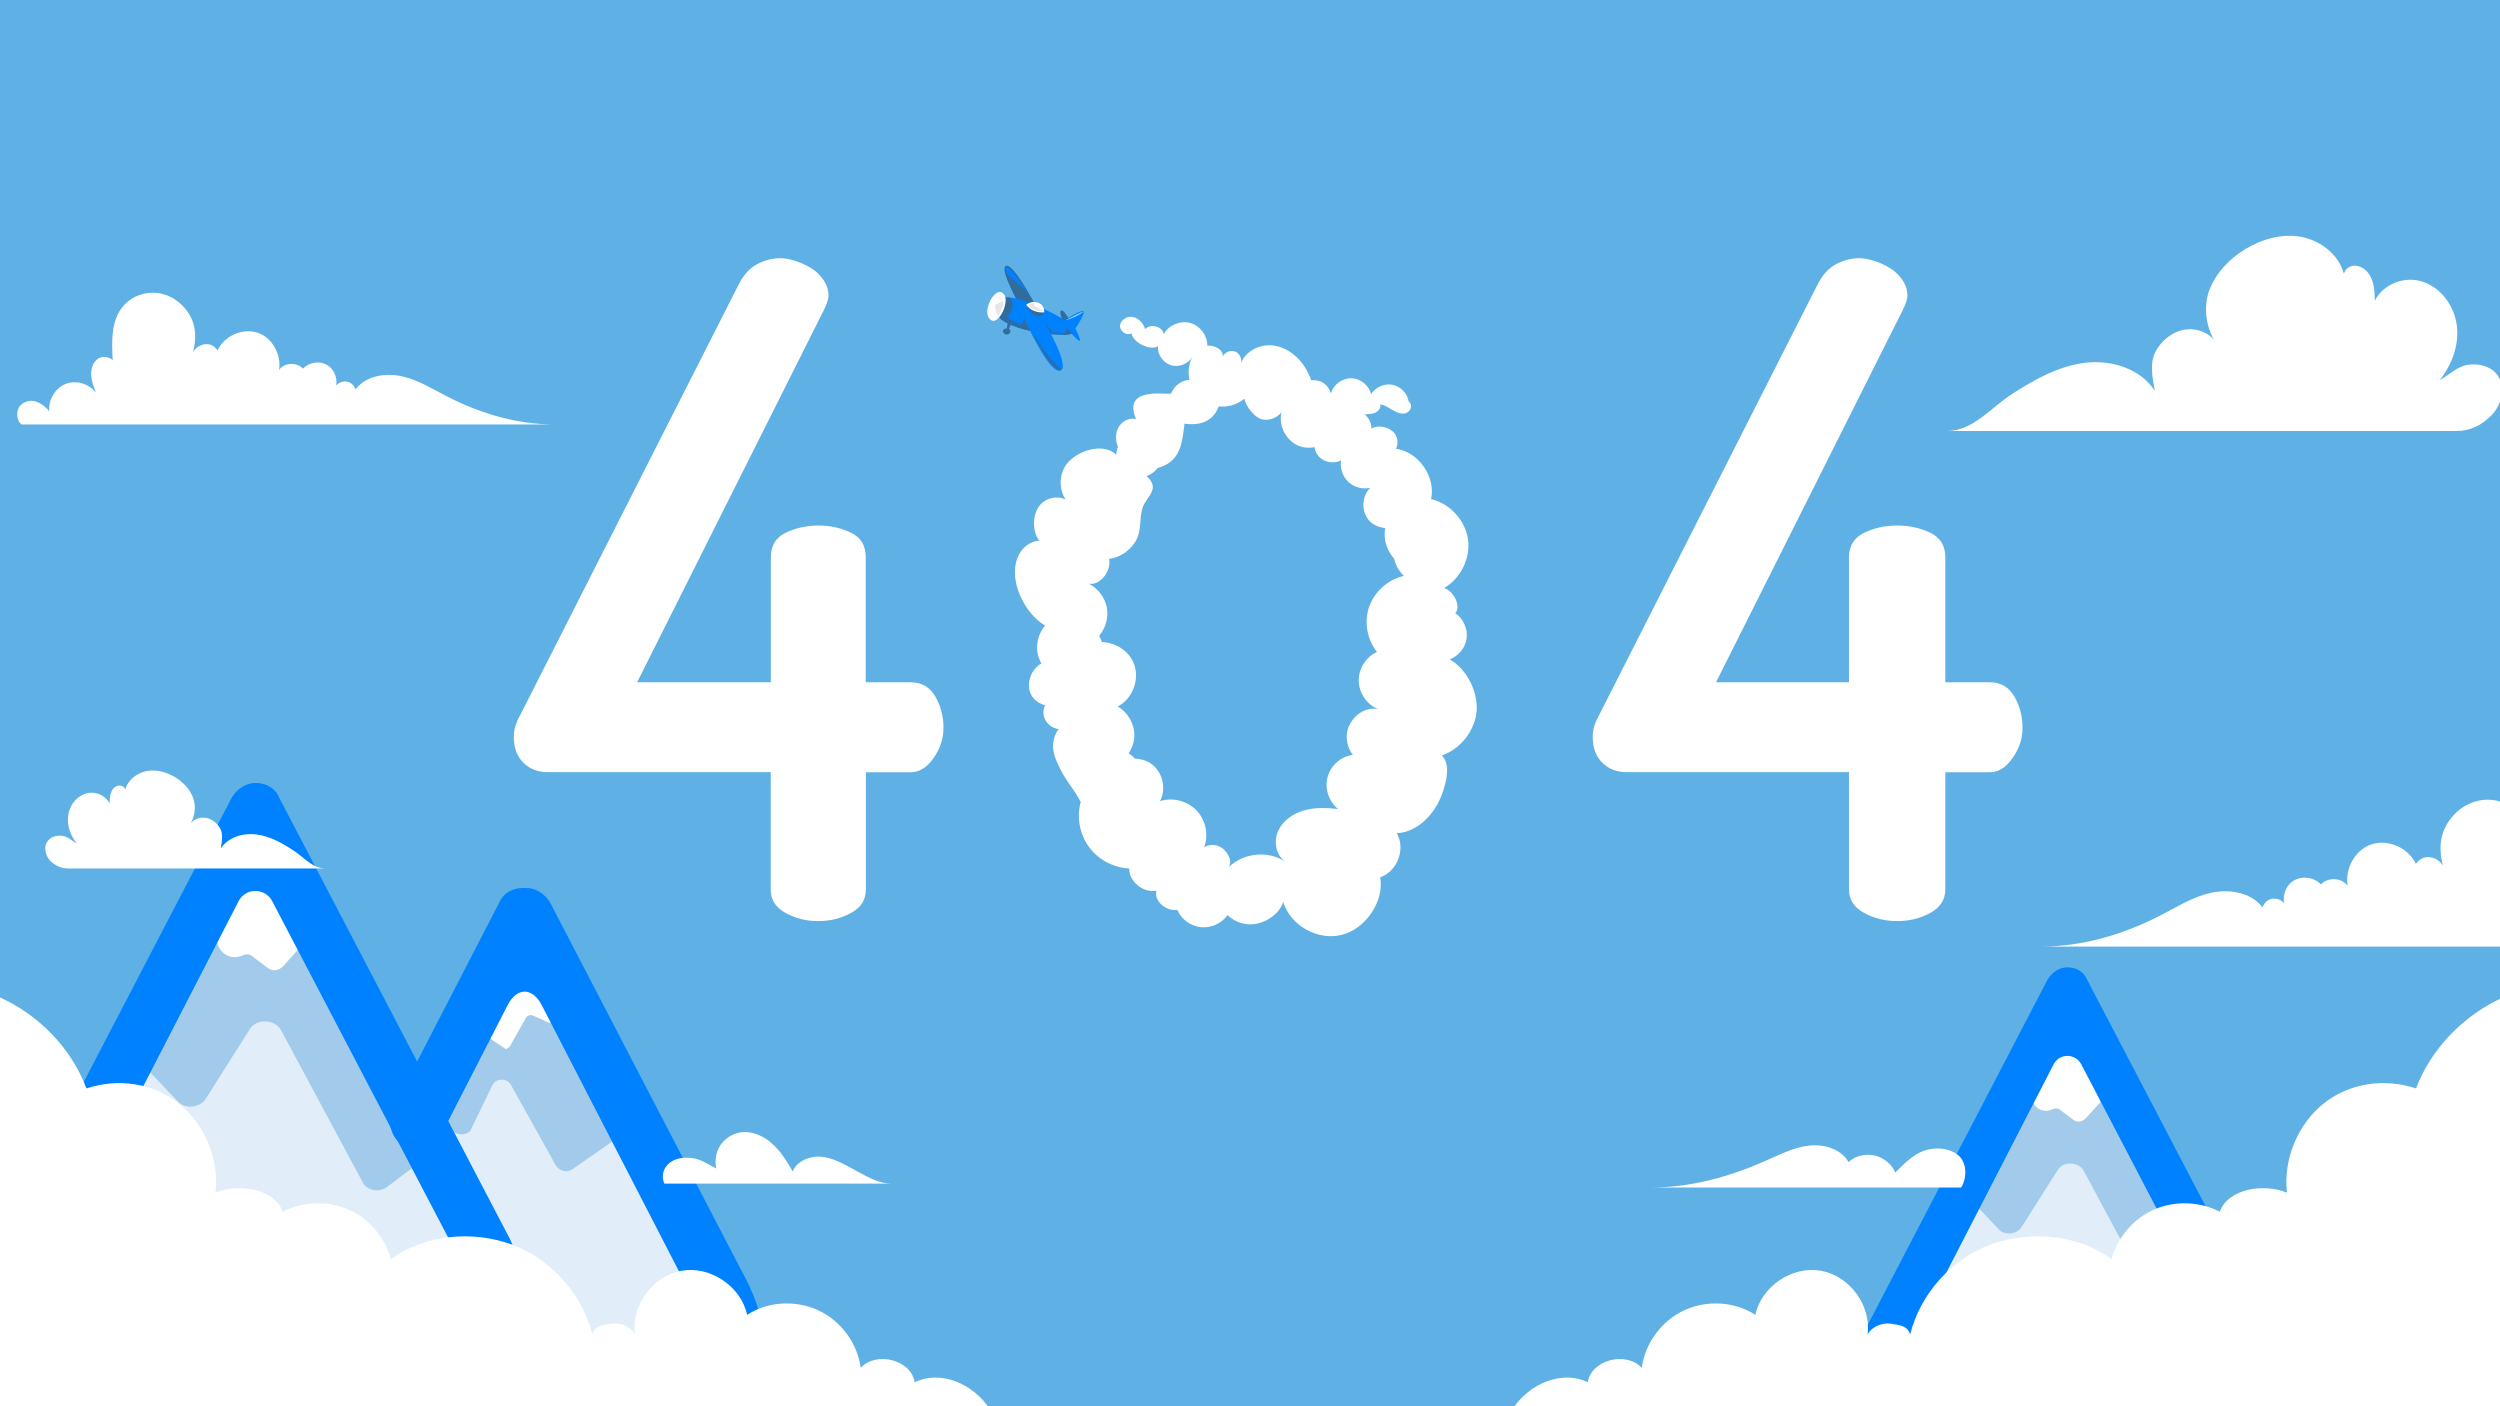 <?xml version="1.0" encoding="utf-8"?>
<!-- Generator: Adobe Illustrator 19.1.0, SVG Export Plug-In . SVG Version: 6.00 Build 0)  -->
<svg version="1.1" id="Layer_1" xmlns="http://www.w3.org/2000/svg" xmlns:xlink="http://www.w3.org/1999/xlink" x="0px" y="0px"
	 viewBox="0 0 1920 1080" style="enable-background:new 0 0 1920 1080;" xml:space="preserve">
<style type="text/css">
	.st0{clip-path:url(#SVGID_2_);fill:#5FB0E5;}
	.st1{clip-path:url(#SVGID_4_);fill:#E1EEF9;}
	.st2{clip-path:url(#SVGID_6_);fill:#E1EEF9;}
	.st3{clip-path:url(#SVGID_8_);fill:#E1EEF9;}
	.st4{clip-path:url(#SVGID_10_);}
	.st5{fill:#A2CBEB;}
	.st6{fill:#FFFFFF;}
	.st7{fill:#0081FF;}
	.st8{display:none;clip-path:url(#SVGID_12_);}
	.st9{display:inline;fill:#A2CBEB;}
	.st10{display:inline;fill:#FFFFFF;}
	.st11{display:none;clip-path:url(#SVGID_14_);}
	.st12{display:none;clip-path:url(#SVGID_16_);}
	.st13{display:inline;fill:#E5E5E5;}
	.st14{display:inline;}
	.st15{fill:#0081FF;stroke:#0081FF;stroke-linecap:round;stroke-linejoin:round;stroke-miterlimit:10;}
	.st16{clip-path:url(#SVGID_20_);fill:#FFFFFF;}
	.st17{display:none;clip-path:url(#SVGID_22_);fill:#9BC82D;}
	.st18{clip-path:url(#SVGID_24_);fill:#FFFFFF;}
	.st19{display:none;clip-path:url(#SVGID_26_);fill:#9BC82D;}
	.st20{clip-path:url(#SVGID_28_);fill:#FFFFFF;}
	.st21{clip-path:url(#SVGID_30_);fill:#FFFFFF;}
	.st22{clip-path:url(#SVGID_32_);fill:#FFFFFF;}
	.st23{clip-path:url(#SVGID_34_);fill:#FFFFFF;}
	.st24{clip-path:url(#SVGID_36_);}
	.st25{display:none;}
	.st26{fill:#306C9E;}
	.st27{fill:#E5E5EA;}
	.st28{fill:#9AD2FC;}
	.st29{clip-path:url(#SVGID_38_);fill:#FFFFFF;}
	.st30{clip-path:url(#SVGID_40_);fill:#FFFFFF;}
	.st31{fill:none;}
	.st32{enable-background:new    ;}
</style>
<g>
	<g>
		<defs>
			<rect id="SVGID_1_" width="1922" height="1086"/>
		</defs>
		<clipPath id="SVGID_2_">
			<use xlink:href="#SVGID_1_"  style="overflow:visible;"/>
		</clipPath>
		<rect class="st0" width="1923" height="1081"/>
	</g>
	<g>
		<defs>
			<rect id="SVGID_3_" width="1922" height="1086"/>
		</defs>
		<clipPath id="SVGID_4_">
			<use xlink:href="#SVGID_3_"  style="overflow:visible;"/>
		</clipPath>
		<polygon id="mountain_color_2_" class="st1" points="66.6,916.7 145,751.6 275.7,791.1 392.3,1007.6 		"/>
	</g>
	<g>
		<defs>
			<rect id="SVGID_5_" width="1922" height="1086"/>
		</defs>
		<clipPath id="SVGID_6_">
			<use xlink:href="#SVGID_5_"  style="overflow:visible;"/>
		</clipPath>
		<polygon id="mountain_color_1_" class="st2" points="335.6,822.2 362.7,1004.2 576.8,1060.4 412.9,715.1 		"/>
	</g>
	<g>
		<defs>
			<rect id="SVGID_7_" width="1922" height="1086"/>
		</defs>
		<clipPath id="SVGID_8_">
			<use xlink:href="#SVGID_7_"  style="overflow:visible;"/>
		</clipPath>
		<polygon id="mountain_color" class="st3" points="1453.7,996 1523.7,852.6 1640.1,886.8 1743.8,1075 		"/>
	</g>
	<g>
		<defs>
			<rect id="SVGID_9_" width="1922" height="1086"/>
		</defs>
		<clipPath id="SVGID_10_">
			<use xlink:href="#SVGID_9_"  style="overflow:visible;"/>
		</clipPath>
		<g id="Logo_2" class="st4">
			<path class="st5" d="M408.6,707.7l80.4,146.6c1.4,4.2,1.4,8.4-2.9,11.3L439.6,898c-4.2,2.9-9.8,1.4-12.7-2.9l-33.8-60.6
				c-2.9-7.1-12.7-7.1-15.5,0L362,866.9c-1.4,4.2-8.4,5.6-12.7,2.9l-22.6-15.5c-4.2-2.9-4.2-7.1-2.9-11.3l70.4-136.8
				C397.3,699.3,407.1,699.3,408.6,707.7z"/>
			<path class="st5" d="M214.7,660.5l111.3,215.6c2.9,5.6,1.4,12.7-4.2,16.9l-24,18.2c-7.1,5.6-16.9,2.9-19.8-4.2l-62-115.5
				c-4.2-8.4-18.2-9.8-24-1.4l-33.8,53.5c-4.2,7.1-15.5,8.4-21.1,2.9l-26.8-28.2c-2.9-4.2-4.2-9.8-1.4-15.5l81.7-143.7
				C194.9,650.7,208.9,650.7,214.7,660.5z"/>
			<path class="st6" d="M397.3,737.3l-28.2,52.2c0,1.4,0,2.9,1.4,4.2l16.9,11.3c1.4,1.4,2.9,0,4.2-1.4l12.7-22.6
				c1.4-1.4,2.9-1.4,4.2-1.4l12.7,5.6c2.9,1.4,5.6-1.4,4.2-4.2l-22.6-42.2C401.5,735.9,398.6,735.9,397.3,737.3z"/>
			<path class="st6" d="M192.1,667.6l-24,46.4c-5.6,12.7,5.6,25.3,18.2,19.8l0,0c2.9-1.4,5.6-1.4,8.4,1.4l11.3,8.4
				c4.2,2.9,8.4,1.4,11.3-1.4l14-15.5c2.9-2.9,2.9-7.1,1.4-9.8L207.4,669C204.7,661.9,194.9,661.9,192.1,667.6z"/>
			<path class="st7" d="M531.1,995.1l-115.5-224c-7.1-12.7-18.2-12.7-25.3,0l-53.5,104.3c-1.4,2.9-5.6,7.1-9.8,7.1
				c-21.1,4.2-32.4-15.5-25.3-31.1l81.6-158c2.9-7.1,9.8-11.4,18.2-11.4h2.9c7.1,0,14,4.3,18.2,11.4l146.6,282
				c5.6,9.8,21.7,42.4,11.9,48c-2.9,1.4-14.9,9.2-17.8,9.2C555,1032.5,535.4,1002.2,531.1,995.1z"/>
			<path class="st7" d="M20.2,981.8c-2.9,0-7.1-1.4-9.8-2.9c-9.8-5.6-14-18.2-8.4-28.2L178,612.6c4.2-7.1,11.3-11.3,18.2-11.3l0,0
				c8.4,0,15.5,4.2,18.2,11.3l176.1,336.8c5.6,9.8,17.8,47.6,8,53.2S359.7,979,354,969.2L208.8,691.6c-5.6-9.8-19.8-9.8-25.3,0
				L39.8,970.5C35.7,977.6,28.6,981.8,20.2,981.8z"/>
			<path class="st5" d="M1599.5,791.6l91.5,177.3c2.3,4.7,1.2,10.4-3.5,13.9l-19.8,15.1c-5.7,4.7-13.9,2.3-16.3-3.5l-51-95
				c-3.5-6.9-15.1-8.1-19.8-1.2l-27.9,44c-3.5,5.7-12.8,6.9-17.3,2.3l-22-23.2c-2.3-3.5-3.5-8.1-1.2-12.8l67.2-118.2
				C1583.2,783.4,1594.8,783.4,1599.5,791.6z"/>
			<path class="st6" d="M1581,797.4l-19.8,38.3c-4.7,10.4,4.7,20.8,15.1,16.3l0,0c2.3-1.2,4.7-1.2,6.9,1.2l9.3,6.9
				c3.5,2.3,6.9,1.2,9.3-1.2l11.6-12.8c2.3-2.3,2.3-5.7,1.2-8.1l-20.8-39.4C1591.4,792.8,1583.2,792.8,1581,797.4z"/>
			<path class="st7" d="M1442.7,1055.9c-2.3,0-5.7-1.2-8.1-2.3c-8.1-4.7-11.6-15.1-6.9-23.2l144.9-278.2c3.5-5.7,9.3-9.3,15.1-9.3
				l0,0c6.9,0,12.8,3.5,15.1,9.3l144.9,277.1c4.7,8.1,1.2,18.5-6.9,23.2c-8.1,4.7-18.5,1.2-23.2-6.9L1598.2,817
				c-4.7-8.1-16.3-8.1-20.8,0l-118.2,229.5C1455.5,1052.4,1449.6,1055.9,1442.7,1055.9z"/>
		</g>
	</g>
	<g>
		<defs>
			<rect id="SVGID_11_" width="1922" height="1086"/>
		</defs>
		<clipPath id="SVGID_12_">
			<use xlink:href="#SVGID_11_"  style="overflow:visible;"/>
		</clipPath>
		<g class="st8">
			<path class="st9" d="M212.7,759.9L52.4,965.8c-6.9,8.9-0.6,22.2,10.7,22.2h320.4c11.3,0,17.6-13.1,10.7-22.2L234.3,760
				C228.7,752.9,218.1,752.8,212.7,759.9z"/>
			<path class="st10" d="M226.3,750.7c-1.7-2.1-4.8-2.1-6.5,0c-2.6,3.3-5.3,6.8-7.8,10.1c-10.4,13.3-20.7,26.7-31.1,40
				c-4.8,6.2-9.6,12.4-14.3,18.5c-1.7,2.3-3.9,4.4-5.3,6.9c-1.5,2.7-2.3,3.3,1.1,4.7c2.3,0.9,5.3,0.2,7.1-1.1
				c0.3-0.2,0.6-0.5,0.9-0.6c3.6-3.2,9.5-2.3,11.3,2.1c0.3,0.6,0.8,1.4,1.7,2c3.2,2.1,8.3,2.3,11.8,2c5.1-0.3,10.1-1.8,14.6-4.1
				c4.1-2.1,8.3-5,12.8-4.2c2.9,0.5,5.3,2.3,7.7,3.8c4.5,2.7,10.6,5,15.4,6.9c2.6,0.9,5.4,1.2,7.8,0.2c4.8-2.1,6.5-8.4,11.3-10.6
				c4.5-2.1,9.5,0.6,14,1.4c3.6,0.6,8.6,0.9,5.6-4.2c-2.6-4.4-6.5-8.3-9.5-12.2c-9.6-12.5-19.4-25-29.1-37.5
				C244.5,773.2,232.2,758.4,226.3,750.7z"/>
		</g>
	</g>
	<g>
		<defs>
			<rect id="SVGID_13_" width="1922" height="1086"/>
		</defs>
		<clipPath id="SVGID_14_">
			<use xlink:href="#SVGID_13_"  style="overflow:visible;"/>
		</clipPath>
		<g class="st11">
			<polygon class="st9" points="473.5,791.3 261.3,1064 685.7,1064 			"/>
			<path class="st10" d="M473.5,790.8c-4.4,5.6-8.6,11-13,16.6c-11.8,15.1-23.4,30-35.1,45.1c-5.4,6.9-10.9,13.9-16.3,20.8
				c-2,2.6-4.5,5-6,7.7c-1.7,3-2.6,3.8,1.2,5.3c2.4,1.1,5.9,0.3,8-1.2c2-1.4,3.3-3.5,5.3-4.8c2-1.4,5-1.8,6.5,0
				c2.6,3.2,0,6.2,3.8,8.6c3.5,2.4,9.3,2.4,13.4,2.3c5.7-0.5,11.3-2,16.4-4.5c4.7-2.3,9.3-5.6,14.3-4.7c3.2,0.5,5.9,2.6,8.7,4.2
				c5.1,3.2,11.9,5.7,17.3,7.7c2.9,1.1,6.2,1.4,8.9,0.2c5.4-2.4,7.4-9.5,12.8-11.9c5.1-2.3,10.7,0.6,15.8,1.7
				c4.1,0.8,9.6,1.1,6.3-4.7c-2.9-4.8-7.2-9.3-10.7-13.7c-11-14-22-28.2-32.9-42.2C496.9,820.8,472.5,792.2,473.5,790.8z"/>
		</g>
	</g>
	<g>
		<defs>
			<rect id="SVGID_15_" width="1922" height="1086"/>
		</defs>
		<clipPath id="SVGID_16_">
			<use xlink:href="#SVGID_15_"  style="overflow:visible;"/>
		</clipPath>
		<g class="st12">
			<polygon class="st13" points="1581.6,737.1 1301,1084 1841.1,1084 			"/>
			<g class="st14">
				<path class="st15" d="M35.7,981.7c27.6-33.5,55.2-66.8,82.8-100.3c23.8-28.9,47.6-57.7,71.5-86.7c7.8-9.5,15.5-18.8,23.4-28.3
					c2.4-3,5-6,7.4-9c1.1-1.4,3.2-3,3.8-4.7c0.2-0.2,0.3-0.5,0.5-0.6c-1.7,0.2-3.3,0.3-5,0.5c9.5,11.5,19,23.1,28.5,34.5
					c22.8,27.6,45.5,55.3,68.5,82.9c27.6,33.5,55.2,66.8,82.8,100.3c23.8,28.9,47.6,57.7,71.5,86.7c7.8,9.5,2.9,3.6,10.7,13
					c3.6,4.4,1.7,2.3,6,6.2c0.2,0.2,1.8-0.8,2-0.6c3.6,4.5-22.9-23.8-3.9-0.8l6.8-0.5c-9.5-11.5,0,0-9.5-11.5
					c-22.8-27.6-45.5-55.2-68.5-82.9c-27.6-33.5-55.2-66.8-82.8-100.3c-23.8-28.9-47.6-57.7-71.5-86.7c-7.8-9.5-15.5-18.8-23.4-28.3
					c-3.6-4.4-6.9-9.8-11.3-13.7c-0.2-0.2-0.3-0.5-0.5-0.6c-1.1-1.4-4.1-0.8-5,0.5c-9.5,11.5-19,23.1-28.5,34.5
					c-22.8,27.6-45.5,55.2-68.5,82.9c-27.6,33.5-55.2,66.9-82.8,100.3"/>
			</g>
			<polygon class="st13" points="1590.9,737.1 1320.9,1084 1861,1084 			"/>
			<path class="st10" d="M1590.9,736.8c-5.4,7.1-11,14-16.4,21.1c-14.9,19.1-29.7,38.3-44.6,57.3c-6.9,8.9-13.7,17.6-20.7,26.5
				c-2.4,3.2-5.7,6.3-7.7,9.8c-2.1,3.8-3.3,4.8,1.5,6.6c3.2,1.2,7.5,0.3,10.1-1.5c2.6-1.8,4.2-4.4,6.8-6.2c2.6-1.8,6.3-2.3,8.3,0
				c3.3,4.1,0,7.8,4.8,11c4.5,3,11.9,3.2,17,2.9c7.2-0.5,14.5-2.6,21-5.7c5.9-2.9,11.9-7.1,18.4-6c4.1,0.6,7.5,3.3,11,5.4
				c6.5,3.9,15.1,7.2,22.2,9.8c3.6,1.4,7.8,1.7,11.3,0.2c6.8-3,9.3-12.1,16.3-15.2c6.6-3,13.6,0.8,20.1,2c5.1,0.9,12.4,1.4,8-6
				c-3.6-6.2-9.2-11.8-13.6-17.5c-14-17.9-27.9-35.9-41.9-53.8C1620.6,775,1589.7,738.3,1590.9,736.8z"/>
			<g class="st14">
				<path class="st7" d="M367.3,930.4c16.9-22,26.1-33.8,43-55.8c14.6-19,29.1-38,43.7-57.1c4.8-6.2,9.5-12.5,14.3-18.7
					c1.5-2,3-3.9,4.5-5.9c0.8-0.9,2-2,2.4-3c0-0.2,0.2-0.3,0.3-0.5c-1.1,0.2-2.1,0.2-3,0.3c5.9,7.5,11.6,15.2,17.5,22.8
					c13.9,18.2,27.9,36.5,41.8,54.6c16.9,22,33.8,44,50.7,66c14.6,19,29.1,38,43.7,57.1c4.8,6.2,9.5,12.5,14.3,18.7
					c2.3,2.9,4.2,6.5,6.9,9c0.2,0.2,0.2,0.3,0.3,0.5c0.9,1.2,4.2-0.2,3.2-1.5l0,0c-5.9-7.5-11.6-15.2-17.5-22.8
					c-13.9-18.2-27.9-36.5-41.8-54.6c-16.9-22-33.8-44-50.7-66c-14.6-19-29.1-38-43.7-57.1c-4.8-6.2-9.5-12.5-14.3-18.7
					c-2.3-2.9-4.2-6.5-6.9-9c-0.2-0.2-0.2-0.3-0.3-0.5c-0.6-0.9-2.4-0.5-3,0.3c-5.9,7.5-11.6,15.2-17.5,22.8
					c-13.9,18.2-27.9,36.5-41.8,54.6c-16.9,22-31.1,40.6-47.9,62.6"/>
			</g>
			<g class="st14">
				<path class="st7" d="M1499,851.3c-2.9,4.8-2,7.8,4.1,9.3c6.5,1.5,11.5-2,16-6c2.7-2.6,2.6-3.5,5.7-1.7c3.2,1.7,1.8,0.6,2.6,2.6
					c0.6,1.7,0.2,3.2,0.9,4.8c1.4,2.6,4.1,4.1,6.8,5c6.8,2.3,14.6,1.8,21.6,0.5c4.5-0.9,8.9-2.3,13.1-4.1c4.5-2,8.7-5,13.4-6.3
					c6-1.8,10.4,1.5,15.4,4.5c3.9,2.4,8,4.4,12.2,6c7.1,3,15.1,7.1,22.9,4.5c6.6-2.1,9.5-8.1,14-12.8c7.8-8.1,18.7,0.8,28.2,0
					c6-0.5,7.7-4.5,5.1-9.6c-1.1-2.3-6.3-0.2-5,2.4c3,5.9-6.9,2.3-9.5,1.5c-4.1-1.1-8.1-2.3-12.4-1.8c-7.1,0.8-11,5.7-15.1,10.9
					c-1.4,1.7-2.6,3.5-4.4,4.7c-3.9,2.7-8,1.5-12.1,0c-4.8-1.7-9.5-3.6-14-5.7c-7.2-3.5-13.7-10-22.3-9.2c-8.9,0.8-16.4,7.4-24.9,10
					c-7.4,2.3-26.8,5.9-28.5-5.3c-0.9-5.9-4.7-9.5-10.9-7.7c-3.5,1.1-5.6,3.6-8.1,6c-1.4,1.7-3,2.7-5.1,3.2c-2.1,0.5-4.1,0-5.9-1.1
					c-0.3-1.2,0.8-2.4,1.4-3.6C1505.7,849.3,1500.2,849.2,1499,851.3L1499,851.3z"/>
			</g>
			<g class="st14">
				<path class="st7" d="M1863.5,1082.6c-8.9-11.5-17.9-23.1-26.8-34.5c-21.6-27.6-43-55.2-64.5-82.9c-26.1-33.5-52-66.8-78.1-100.3
					c-22.5-28.9-44.9-57.7-67.4-86.7c-7.4-9.5-14.8-18.8-22-28.3c-3.5-4.4-6.6-9.8-10.7-13.7c-0.2-0.2-0.3-0.5-0.5-0.6
					c-1.1-1.4-3.8-0.8-4.7,0.5c-8.9,11.5-17.9,23.1-26.8,34.5c-21.6,27.6-43,55.2-64.5,82.9c-26.1,33.5-52,66.8-78.1,100.3
					c-22.5,28.9-44.9,57.7-67.4,86.7c-7.4,9.5-14.8,18.8-22,28.3c-3.5,4.5-7.7,8.9-10.7,13.7c-0.2,0.2-0.3,0.5-0.5,0.6
					c-2.1,2.7,3,3.2,4.5,1.4c8.9-11.5,17.9-23.1,26.8-34.5c21.6-27.6,43-55.3,64.5-82.9c26.1-33.5,52-66.8,78.1-100.3
					c22.5-28.9,44.9-57.7,67.4-86.7c7.4-9.5,14.8-18.8,22-28.3c2.4-3,4.7-6,7.1-9c1.1-1.4,3-3,3.6-4.7c0.2-0.2,0.3-0.5,0.5-0.6
					c-1.5,0.2-3.2,0.3-4.7,0.5c8.9,11.5,17.9,23.1,26.8,34.5c21.6,27.6,43,55.2,64.5,82.9c26.1,33.5,52,66.8,78.1,100.3
					c22.5,28.9,44.9,57.7,67.4,86.7c7.4,9.5,14.8,18.8,22,28.3c3.5,4.4,6.6,9.8,10.7,13.7c0.2,0.2,0.3,0.5,0.5,0.6
					C1859.9,1086.6,1865,1084.7,1863.5,1082.6L1863.5,1082.6z"/>
			</g>
			<g class="st14">
				<path class="st7" d="M415,874c-1.8,3.2-1.4,5.3,2.6,6.2c4.2,1.1,7.5-1.2,10.6-4.1c1.8-1.7,1.7-2.3,3.8-1.1
					c2.1,1.1,1.2,0.3,1.7,1.7c0.3,1.1,0.2,2.1,0.6,3.2c0.9,1.7,2.7,2.7,4.5,3.3c4.5,1.5,9.6,1.2,14.2,0.3c3-0.6,5.9-1.5,8.6-2.7
					c3-1.4,5.7-3.3,8.9-4.2c3.9-1.2,6.9,1.1,10.1,3c2.6,1.5,5.3,2.9,8.1,4.1c4.7,2,10,4.7,15.1,3c4.4-1.4,6.2-5.4,9.2-8.4
					c5.1-5.4,12.4,0.5,18.5,0c4.1-0.3,5.1-3,3.3-6.3c-0.8-1.5-4.1-0.2-3.3,1.7c2,3.9-4.5,1.5-6.2,1.1c-2.7-0.8-5.3-1.5-8.1-1.2
					c-4.7,0.5-7.2,3.8-10,7.2c-0.9,1.1-1.8,2.3-2.9,3c-2.6,1.8-5.3,0.9-7.8,0c-3.2-1.1-6.2-2.4-9.2-3.8c-4.8-2.3-9-6.5-14.8-6
					c-5.9,0.5-10.9,4.8-16.4,6.5c-4.8,1.5-17.6,3.9-18.8-3.5c-0.6-3.9-3-6.2-7.2-5c-2.3,0.8-3.6,2.4-5.4,3.9c-0.9,1.1-2,1.8-3.3,2.1
					c-1.4,0.3-2.7,0-3.9-0.8c-0.3-0.8,0.5-1.7,0.9-2.4C419.4,872.7,415.8,872.5,415,874L415,874z"/>
			</g>
		</g>
	</g>
	<g>
		<defs>
			<rect id="SVGID_17_" width="1922" height="1086"/>
		</defs>
		<clipPath id="SVGID_18_">
			<use xlink:href="#SVGID_17_"  style="overflow:visible;"/>
		</clipPath>
	</g>
	<g>
		<defs>
			<rect id="SVGID_19_" width="1922" height="1086"/>
		</defs>
		<clipPath id="SVGID_20_">
			<use xlink:href="#SVGID_19_"  style="overflow:visible;"/>
		</clipPath>
		<path id="XMLID_2350_" class="st16" d="M52.6,667h197.5c-10.3,0-16.9-9-25.6-14.4c-8.6-5.6-17.8-10.6-28-11.8
			c-10.1-1.2-21.4,2.3-27,10.9c0.9-5,2-10.8-0.3-15.3c-2.4-4.4-6.8-7.8-11.8-8.4s-10.4,2-12.5,6.6c4.5-5.7,6-14.5,3.6-21.4
			c-2.4-6.9-7.8-12.5-14-16.3c-6.5-3.9-14.3-6.2-21.9-4.7c-7.5,1.4-14.5,6.9-16.4,14.2c-0.8-2.6-3.3-3.6-5.9-2.9s-4.4,3-5.1,5.6
			c-0.9,2.4-0.9,5.1-1.1,7.8c-3.5-6.6-11.9-9.8-19-7.2c-7.1,2.6-12.1,9.6-12.8,17.2c-0.9,7.5,2,15.1,6.8,21c-3.6-2-6.8-5.3-10.9-5.9
			s-8.6,0.3-11.2,3.5c-3.8,4.4-2.4,11.2,1.5,15.6C42.5,664.8,46.9,667,52.6,667z"/>
	</g>
	<g>
		<defs>
			<rect id="SVGID_21_" width="1922" height="1086"/>
		</defs>
		<clipPath id="SVGID_22_">
			<use xlink:href="#SVGID_21_"  style="overflow:visible;"/>
		</clipPath>
		<path class="st17" d="M323.7,906.1c-65.6,0-90.3-215.5-164.2-215.5C98.3,690.6,30.7,985,9.5,1085h577
			c-27.4-93-94.4-304.7-137.1-304.7C394.8,780.5,389.3,906.1,323.7,906.1z"/>
	</g>
	<g>
		<defs>
			<rect id="SVGID_23_" width="1922" height="1086"/>
		</defs>
		<clipPath id="SVGID_24_">
			<use xlink:href="#SVGID_23_"  style="overflow:visible;"/>
		</clipPath>
		<path class="st18" d="M702.5,1061.6c-2.7-17.3-29.4-24.1-41.5-11.1c-2.4-18.8-15.2-36.2-32.6-44.2c-17.3-8-38.6-6.9-54.6,3.5
			c-4.7-21.9-28.2-37.7-50.2-33.9c-22,3.8-38.9,26.5-36,48.7c-3.8-5.9-11.2-9-17.9-8c-6.9,1.1-12.8,1.5-14.8,8.3
			c-7.7-31.2-31.7-57.9-61.8-69.1c-30.2-11-66.8-7.8-92.9,11.2c-4.5-16.7-16.9-31.2-32.7-38.1c-15.8-6.9-35-6.3-50.4,1.7
			c-6.3-17.8-34.1-22-51.6-14.6c2.9-25.5-8-52.2-27.9-68.3s-46.9-19.8-71.2-11.8C54.7,804.9,30,779.7,0,766v315h759.3
			C747.2,1063,722.5,1051.8,702.5,1061.6z"/>
	</g>
	<g>
		<defs>
			<rect id="SVGID_25_" width="1922" height="1086"/>
		</defs>
		<clipPath id="SVGID_26_">
			<use xlink:href="#SVGID_25_"  style="overflow:visible;"/>
		</clipPath>
		<path class="st19" d="M1377.9,1047c0,0,128.2-279.4,210.2-276.8s197.4,276.8,197.4,276.8H1377.9z"/>
	</g>
	<g>
		<defs>
			<rect id="SVGID_27_" x="-1" y="-4" width="1922" height="1085"/>
		</defs>
		<clipPath id="SVGID_28_">
			<use xlink:href="#SVGID_27_"  style="overflow:visible;"/>
		</clipPath>
		<path class="st20" d="M1219.4,1061.6c2.7-17.3,29.4-24.1,41.5-11.1c2.4-18.8,15.2-36.2,32.6-44.2c17.3-8,38.6-6.9,54.6,3.5
			c4.7-21.9,28.2-37.7,50.2-33.9c22,3.8,38.9,26.5,36,48.7c3.8-5.9,11.2-9,17.9-8c6.9,1.1,12.8,1.5,14.8,8.3
			c7.7-31.2,31.7-57.9,61.8-69.1c30.2-11,66.8-7.8,92.9,11.2c4.5-16.7,16.9-31.2,32.7-38.1c15.8-6.9,35-6.3,50.4,1.7
			c6.3-17.8,34.1-22,51.6-14.6c-2.9-25.5,8-52.2,27.9-68.3s47-19.8,71.2-11.8c11.8-30.9,36.6-56.1,66.6-69.8V1081h-759.6
			C1174.6,1063,1199.5,1051.8,1219.4,1061.6z"/>
	</g>
	<g>
		<defs>
			<rect id="SVGID_29_" width="1922" height="1086"/>
		</defs>
		<clipPath id="SVGID_30_">
			<use xlink:href="#SVGID_29_"  style="overflow:visible;"/>
		</clipPath>
		<path id="XMLID_28_" class="st21" d="M1506.2,912h-237.8c30,0,59.7-8.2,87.1-20.3c10.9-4.7,21.6-10.4,33.3-11.8
			c11.8-1.5,25.2,2.4,30.9,12.6c5.3-5,12.7-6.5,19.8-5.1c7.1,1.5,13.3,6.5,16.1,13.1c6.3-6.3,13.4-13.7,21.9-16.7
			c8.4-2.9,18.5-2.5,25.8,2.9C1510.6,892.2,1511,904,1506.2,912z"/>
	</g>
	<g>
		<defs>
			<rect id="SVGID_31_" width="1922" height="1086"/>
		</defs>
		<clipPath id="SVGID_32_">
			<use xlink:href="#SVGID_31_"  style="overflow:visible;"/>
		</clipPath>
		<path id="XMLID_2356_" class="st22" d="M2022.7,727H1567c31.5,0,62.3-8.8,90.5-23.1c13.1-6.6,25.6-14.8,40-18.1
			c14.3-3.3,31.2-0.6,40.1,11c1.2-3.3,3.9-5.9,7.2-6.5c3.5-0.6,7.1,0.6,9.3,3.3c-1.1-7.1,2.1-14.8,8.6-17.9
			c6.5-3.2,14.8-1.7,19.8,3.5c5.3-5.7,16.1-5.3,20.5,1.2c-2.3-13.3,5.9-28.2,18.8-32.1c12.8-3.9,28,3,33.6,15.2
			c3.2-4.5,7.4-6.2,12.7-4.8c5.4,1.4,9.6,6.3,10.1,11.9c-4.5-10.9-5.6-23.8-0.6-34.5c5-10.7,14.9-19,26.4-21.3s24.1,1.8,31.8,10.7
			c10.6,12.2,10.1,30.2,9,46.3c3.8-3.3,10.1-3.8,13.7-0.3c3.6,3.5,5,8.7,4.5,13.7c-0.3,5-2.1,9.6-3.9,14.3c5.9-7.8,17-11.2,26.1-7.5
			c9,3.6,15.1,13.9,13.7,23.5c3-3.9,8.3-8.1,13.1-8.9c4.8-0.8,10.3,1.3,12.8,5.5C2027.6,716.4,2027,724,2022.7,727z"/>
	</g>
	<g>
		<defs>
			<rect id="SVGID_33_" width="1922" height="1086"/>
		</defs>
		<clipPath id="SVGID_34_">
			<use xlink:href="#SVGID_33_"  style="overflow:visible;"/>
		</clipPath>
		<path id="XMLID_2373_" class="st23" d="M510.2,909h174.6c-9.5,0-17.8-4.7-26.1-9.2c-8.3-4.5-16.6-9.7-25.9-11.2
			c-9.3-1.5-20.4,2.3-24,11c-4.5-7.8-9-15.1-15.7-21.2c-6.6-6-15.7-10.1-24.6-8.7c-6.2,1.1-11.8,4.7-15.2,9.8
			c-3.5,5.1-4.5,11.8-3.2,17.9c-5.9-2.9-10.3-6.3-16.7-7.7c-6.5-1.2-13.4-0.8-18.7,3C509.4,896.8,507.6,903,510.2,909z"/>
	</g>
	<g>
		<defs>
			<rect id="SVGID_35_" width="1922" height="1086"/>
		</defs>
		<clipPath id="SVGID_36_">
			<use xlink:href="#SVGID_35_"  style="overflow:visible;"/>
		</clipPath>
		<g class="st24">
			<g class="st25">
				<path class="st10" d="M762.9,568.9c3.6,15.5,5.4,30.2,5.4,44.1c0,13.9-1.7,29.1-5.3,44.1h-31.5l0.2,70.2
					c-8.3,2-16.6,3.3-24.7,3.9s-16,0.9-23.5,0.9c-8,0-16-0.3-24.1-0.9s-16.6-1.8-25.3-3.8l-0.2-70.3l-189.4,0.5l-10.1-17.8
					l159.5-343.5c15.5,2,30.8,5.4,45.5,10.3c14.9,5,29.2,12.8,43.3,23.4L574.7,569l59-0.2l-0.2-66.8c8.7-2,17.2-3.3,25.3-3.9
					c8.1-0.6,16.1-0.9,24.1-0.9c7.5,0,15.4,0.3,23.5,0.9s16.4,1.8,24.7,3.8l0.2,66.8L762.9,568.9z"/>
				<path class="st10" d="M1480.9,567.4c3.6,15.5,5.4,29.9,5.4,43.8c0,13.9-1.7,28.8-5.3,43.8h-31.5l0.2,70.5
					c-8.3,2-16.6,3.4-24.7,4c-8.1,0.6-16,1-23.5,1c-8,0-16-0.3-24.1-0.9c-8.1-0.6-16.6-1.8-25.3-3.8l-0.2-70.3l-189.4,0.5
					l-10.1-17.8l159.4-343.5c15.5,2,30.8,5.4,45.5,10.3c14.9,5,29.2,12.8,43.3,23.4l-108,239.1l59-0.2l-0.2-66.8
					c8.7-2,17.2-3.3,25.3-3.9c8.1-0.6,16.1-0.9,24.1-0.9c7.5,0,15.4,0.3,23.5,0.9s16.4,1.8,24.7,3.8l0.2,66.8L1480.9,567.4z"/>
			</g>
			<g id="XMLID_53_">
				<g id="XMLID_9558_">
					<path id="XMLID_8923_" class="st26" d="M784.4,237c0,0-18.2-31.8-11.5-32.9s25.9,37.1,25.9,37.1L784.4,237z"/>
					<path id="XMLID_885_" class="st7" d="M773,209.7c1.1,0.9,2,2,2.9,2.9c5,3.8,9.3,8.1,13.4,13c-4.5-7.7-9.8-16-13.7-19.1
						c-1.4-1.2-2.1-1.2-2.4-1.2c-0.3,0-0.3,0.2-0.5,0.3C772.4,206.3,772.4,207.8,773,209.7z"/>
					<path id="XMLID_4109_" class="st26" d="M817.3,248.9c0,0-4.5-9-2.4-10.4c2.1-1.4,7.7,9.3,7.7,9.3L817.3,248.9z"/>
					<path id="XMLID_4108_" class="st26" d="M774.3,245.8c-0.3,2.3-0.8,4.4-1.1,6.6c-1.1-0.5-2.7,0.5-2.9,1.7
						c-0.2,1.1,0.6,2.1,1.7,2.6c1.2,0.5,2.7,0.2,3.5-0.9c0.8-1.1,0.5-2.7-0.6-3.3c0.9-2,1.5-3.6,2.3-5.6
						C776.3,246.5,775.4,245.9,774.3,245.8z"/>
					<path id="XMLID_4112_" class="st7" d="M831.9,239c-2-0.8-10.1,4.2-14.2,6.9c-6.9-4.7-18.4-9.8-30.3-14.5
						c-21.1-8.1-23.5,2.3-21,10.3c4.1,12.4,54.4,18.4,57.4,14C823.8,255.6,834.6,239.9,831.9,239z"/>
					<path id="XMLID_160_" class="st26" d="M771.3,242.1l-3.8,1.5c7.1,8.9,38.7,14,51.3,13.3c0.3-0.3,0.8-0.6,1.1-0.9
						c-8.6-0.6-17-1.2-25.3-3.3C786.2,250.7,778.1,247.4,771.3,242.1z"/>
					<path id="XMLID_246_" class="st26" d="M775.4,241.2c1.7-2.4,2.7-5.3,2.3-8.1c-0.2-1.8-1.1-3.5-2.3-4.7
						c-10.1-0.5-11.2,7.1-9,13.3c0.5,1.5,1.7,3,3.5,4.2c0.2,0,0.3-0.2,0.5-0.2C772.4,244.9,774.2,243.2,775.4,241.2z"/>
					<path id="XMLID_15_" class="st26" d="M788.1,234c1.4,3.2,3.9,7.7,8.1,8.9c4.2,1.2,5.6-3,5.6-3L788.1,234z"/>
					<path id="XMLID_14_" class="st26" d="M816.8,257.1c3.8,0,6.2-0.5,7.2-1.4c0,0,0,0,0-0.2l-5.2-4.2
						C819.3,254.1,816.8,257.1,816.8,257.1z"/>
					<path id="XMLID_13_" class="st26" d="M809.8,256.8c-2.3-2.9-7.1-8.9-7.1-8.9l-6.2-0.2l-10.1-3.9c0,0-0.2,6-5.3,7.4
						C789.9,254.2,801,256.2,809.8,256.8z"/>
					<path id="XMLID_9290_" class="st7" d="M786.2,243.8l16.3,4.1c0,0,20.7,35.6,11.3,36.9C804.9,286,786.2,243.8,786.2,243.8z"/>
					<path id="XMLID_911_" class="st26" d="M804.8,272.8c-4.4-5.6-7.8-11.9-11.9-17.6c0-0.2-0.2-0.2-0.2-0.3
						c4.8,9.6,12.1,22.8,17.6,27.4c1.4,1.2,2.6,1.7,3.5,1.5c0.5,0,0.9-0.3,1.1-0.6C811,280.3,807.8,276.7,804.8,272.8z"/>
					<path id="XMLID_4111_" class="st7" d="M818.8,251.3l7.2,1.2C825.9,252.4,837.4,274.1,818.8,251.3z"/>
					<path id="XMLID_8922_" class="st6" d="M769.1,224.5c8.3,3.5-1.2,24.7-7.5,21.6C753.2,241.8,762.4,221.8,769.1,224.5z"/>
					<path id="XMLID_9557_" class="st6" d="M788.1,234c1.7-1.2,3.8-2.1,5.9-2.1s4.4,0.8,5.9,2.1c1.5,1.5,2.3,3.8,2,5.9
						C796.4,240.3,791.2,238.4,788.1,234z"/>
				</g>
				<path id="XMLID_9563_" class="st27" d="M789.9,234c1.5-0.8,3-1.1,4.7-1.1c-0.5,0.2-0.6,0.8-0.5,1.4c0.2,0.5,0.6,0.9,1.1,1.2
					c0.9,0.6,1.8,1.1,2.9,1.5c0.9,0.5,2,1.1,2.6,2c-3.3,0.2-6.8-0.9-9.3-3.2C790.5,235.2,789.7,234.8,789.9,234z"/>
				<path id="XMLID_9564_" class="st27" d="M766.6,242.1c2.6-3.6,3.8-6.6,4.1-11c-2.4,0.6-4.7,1.8-6.6,3.6
					C764.4,237.6,765,240,766.6,242.1z"/>
				<path id="XMLID_12_" class="st28" d="M818.2,246.1c0,0,12.7-7.1,13.6-6.5C831.8,239.4,829.4,242.6,818.2,246.1z"/>
			</g>
			<path class="st6" d="M872.5,321.9c-11.3-26.5,26.4-17.9,27-19.8c2.3-6.2,8.7-10.6,15.2-10.4c6.6,0.3,12.7,5.1,14.3,11.6
				c2.4-1.8,4.8-3.6,7.1-5.4c2.7,7.5,0.6,16.6-5.1,22.2c-5.7,5.6-13.7,6.3-21.3,5.3c-1.7,13.1-2.4,27.3-17.5,33
				c-12.2,4.7-27.6-1.7-33-13.6c-2.3-5.1-3-11.2-0.5-16.1C861.2,323.7,867.2,320.4,872.5,321.9z"/>
			<path class="st6" d="M782.6,425.9c3-5.9,9-10.4,15.5-10.6c-6.3-8.7-5.3-24.6,4.2-30.6c4.7-3,11-3.5,16.1-1.1
				c-5-7.5-5.1-18.1-0.2-25.8c7.2-11.2,28.6-18.7,39.1-8.6c0.6-8.6,6.5-16.9,15.4-18.2c8.7-1.4,17.9,5,19.9,13.6
				c2,8.6-3.6,18.2-12.1,21c10.9,9.6,0.5,15.4-2.7,23.5c-3,7.7-0.9,16.4-4.5,24.3c-3.8,8.4-12.4,14.8-21.6,15.8
				c2.3,8.6-6.6,20.7-15.4,19.1c6.9,3.6,12.2,10.4,13.7,18.1c1.5,7.7-0.8,16-5.9,22c7.4,11.6,2.1,29.2-10.4,34.7
				c-14.3,6.3-32.9-5.4-36.5-19.9c-2-7.8,0.2-16.6,5.4-22.8C786.7,471.2,773.1,444,782.6,425.9z"/>
			<path class="st6" d="M1022.1,302.3c1.8-6.8,8.6-11.9,15.7-11.8c7.1,0.2,13.6,5.4,15.2,12.2c3.3-5.4,10.3-8.4,16.4-7.2
				c6.2,1.2,11.5,6.6,12.5,13c3.2,1.8,1.8,7.2-1.7,8.6c-3.3,1.4-7.2-0.2-10.4-2c-3.2-1.8-6.2-4.1-9.8-4.5c0.8,2.7-1.5,5.4-4.1,6.5
				c-2.6,1.1-5.6,0.9-8.3,1.2c-11,1.5-19.4,11.3-30.3,13.4c-8.9,1.8-18.7-2.3-23.7-9.8C976.5,296.6,1016.3,280.3,1022.1,302.3z"/>
			<path class="st6" d="M1113.4,506.4c6.9-2.6,12.2-9.2,13-16.4c0.9-7.2-2.6-14.9-8.7-19.1c4.8-5.6-1.7-17.5-8.7-19.3
				c12.8-7.2,20.5-22.9,18.4-37.5c-2.1-14.6-13.9-27.4-28.3-30.8c3.6-17.2-9.6-36.2-27-38.7c2.4-4.5,1.1-10.6-3-13.7
				c-3.9-3.2-11.9-4.8-15.8-1.5c0.2-5.3-3-10.4-7.7-12.8c-4.7-2.4-10.7-1.8-14.9,1.4c-0.8-8.1-12.2-13.7-20.2-11.9
				c-1.4-9.5-4.4-19-10.1-26.7c-5.7-7.7-14.5-13.6-24.1-14.2c-9.6-0.6-19.8,4.7-23.2,13.7c0.9-3.6-1.2-7.7-4.7-9
				c-3.5-1.2-7.8,0.6-9.3,3.9c0.5-5.4-6.5-8.9-11.9-8.3c0.2-7.8-5.7-15.5-13.3-17.5c-7.7-2-16.4,1.8-20.2,8.6
				c-0.9-6-10-8.3-14.2-3.9c-1.4-4.2-4.7-8.1-9-9.2c-4.4-1.1-9.5,1.8-10.3,6.2c-0.6,4.4,5,8.7,8.7,6.2c1.2,7.1,14,13.6,20.4,10.1
				c-0.5,6.3,3.9,12.5,10,14.5c6,1.8,13.1-0.9,16.4-6.3c-5.6,10.6-2.6,25,6.8,32.6c9.3,7.5,24.1,7.2,33.2-0.6
				c0.9,5.6,7.8,14.5,13.4,15.8c5.4,1.4,11.6-0.9,15.1-5.4c-2.4,9.8,3,21,12.1,25.3c4.1,2,8.9,2.4,13.3,1.5c0.3,2.1,0.9,4.1,2.1,5.7
				c3.8,5.7,12.2,7.7,18.2,4.4c-0.9,6,1.2,12.4,5.6,16.6c4.4,4.2,11,5.9,16.9,4.5c-6.5,6.3-7.1,17.6-1.4,24.6
				c3.2,3.8,7.8,5.9,12.8,6.3c-0.5,3.2-0.5,6.3,0,9.3c0.9,5.3,3.3,10.1,6.8,14.2c1.4,5.3,3.9,10,7.7,13.3
				c-12.1,2.6-22.5,11.8-26.7,23.4c-4.1,11.6-1.8,25.3,5.9,35c-8.4,3.8-14.2,13-14,22.2c0.2,9.3,6.2,18.2,14.8,21.7
				c-8.6-1.7-16.7,3.2-21.1,10.7c-4.5,7.4-3.6,17.6,1.8,24.4c-9,1.2-17,8.1-19.4,17c-2.4,8.7,0.8,18.8,8,24.6
				c-8.7-0.9-17.6-1.4-26.1,1.1c-8.4,2.4-16.3,7.8-19.9,15.8c-3.6,8-1.7,18.5,5.4,23.5c-13-8.6-31.8-6.8-43.1,4.1
				c2.4-4.8-0.3-9.8-4.2-13.6c-3.9-3.6-10.4-4.4-14.9-1.5c3.6-9.5,1.2-21-5.9-28.3c-7.1-7.4-18.4-10.3-28-7.1
				c4.7-8.9,2.4-20.8-5.1-27.4c-3.9-3.5-9.2-5.1-14.3-5.3c-1.4-1.7-3-3-4.7-4.1c2.7-4.1,4.4-8.9,4.4-13.7c0-8.9-5-17.8-12.8-22.2
				c11.8-6,17.3-21.7,12.1-33.8c-5.3-12.1-20.5-18.7-33-14.3c-0.5-11.9-14.6-21.1-25.8-16.6c-11.2,4.4-15.1,20.8-7.2,29.9
				c-11.2,2-17.9,16.6-12.2,26.4c2.3,3.8,6,6.3,10.3,7.4c-1.1,2.4-1.5,5.1-1.1,7.7c1.1,5.6,6,10.1,11.6,10.6
				c-2.9,3.8-4.4,8.6-4.4,13.4c0.2,6.6,3.2,12.7,6.2,18.5c4.8,9.3,10.4,14.9,15.1,24.1c-3.2,11.6-0.9,24.7,6.3,34.5
				c7.1,9.8,18.8,16,30.9,16.6c0,10.3,10.9,19,21,17c-2.3,8.1,7.7,16.1,16,14.8c3,7.2,10.3,12.5,18.1,13.3c7.8,0.8,16-2.9,20.4-9.3
				c6.2,6,15.5,8.6,23.8,6.3c8.3-2.1,16.6-8.3,19-16.4c5.6,18.1,26.4,29.9,44.8,25.3c18.4-4.4,33-25.8,29.7-44.3
				c13.1-4.2,19.8-21.9,12.7-33.8c14.3-0.6,26.4-11.9,32.6-24.9c2.3-4.7,3.9-9.5,5-14.6c1.5-7.1,2.1-14.9-2.9-20.2
				c14.5-5.1,25.3-19,26.7-34.2C1135,530.9,1126.7,514.1,1113.4,506.4z"/>
		</g>
	</g>
	<g>
		<defs>
			<rect id="SVGID_37_" width="1922" height="1086"/>
		</defs>
		<clipPath id="SVGID_38_">
			<use xlink:href="#SVGID_37_"  style="overflow:visible;"/>
		</clipPath>
		<path id="XMLID_1_" class="st29" d="M1886.4,331h-391.1c20.2,0,33.6-18.1,50.7-28.9c17-10.9,35.3-21.1,55.5-23.5
			c20.1-2.4,42.5,4.5,53.4,21.6c-1.8-9.8-4.1-21.6,0.6-30.3c4.7-8.7,13.4-15.7,23.4-16.9c10-1.2,20.7,3.9,24.7,13
			c-8.9-11.5-11.9-28.8-7.1-42.4c5-13.7,15.5-24.7,27.9-32.3c13-7.8,28.5-12.2,43.3-9.3c14.8,2.9,28.5,13.6,32.4,28.2
			c1.5-5,6.5-7.2,11.5-5.7c5,1.5,8.6,6,10.3,11c1.7,4.8,1.8,10.3,2,15.4c6.8-13.3,23.5-19.3,37.5-14.3c14,5,23.8,19.1,25.5,33.9
			c1.7,14.8-3.9,29.9-13.3,41.5c7.1-3.8,13.6-10.6,21.4-11.8c8-1.2,16.9,0.6,22.2,6.8c7.4,8.7,4.7,22.7-3,31.2
			C1906.5,326.2,1897.9,331,1886.4,331z"/>
	</g>
	<g>
		<defs>
			<rect id="SVGID_39_" width="1922" height="1086"/>
		</defs>
		<clipPath id="SVGID_40_">
			<use xlink:href="#SVGID_39_"  style="overflow:visible;"/>
		</clipPath>
		<path id="XMLID_2_" class="st30" d="M16.7,326h409.6c-28.3,0-55.9-7.9-81.3-20.7c-11.8-5.9-23.1-13.3-35.9-16.2
			c-12.8-3-28-0.6-36,9.9c-1.1-2.9-3.5-5.3-6.5-5.9c-3-0.6-6.3,0.6-8.4,2.9c1.1-6.3-2-13.3-7.7-16.1c-5.7-2.9-13.4-1.5-17.8,3.2
			c-4.7-5.1-14.5-4.8-18.4,1.1c2-11.9-5.3-25.3-16.9-28.8c-11.6-3.5-25.3,2.7-30.3,13.7c-2.9-4.1-6.6-5.6-11.5-4.4
			c-4.8,1.4-8.6,5.7-9.2,10.7c4.1-9.8,5-21.4,0.6-30.9c-4.4-9.5-13.4-17-23.7-19.1c-10.4-2.1-21.7,1.5-28.6,9.6
			c-9.5,11-9,27.1-8.1,41.6c-3.3-3-9-3.5-12.4-0.3c-3.3,3-4.5,7.8-4.1,12.4c0.3,4.5,2,8.7,3.6,13c-5.3-7.1-15.2-10.1-23.4-6.8
			c-8.1,3.3-13.4,12.5-12.4,21.1c-2.7-3.5-7.4-7.2-11.8-8c-4.4-0.8-9.2,1.1-11.6,4.9C12.3,316.5,12.9,324,16.7,326z"/>
	</g>
</g>
<rect x="393" y="181" class="st31" width="614" height="698"/>
<g class="st32">
	<path class="st6" d="M592,593H420.4c-7.4,0-13.6-2.4-18.5-7.3c-4.9-4.9-7.3-11.5-7.3-19.8c0-5.1,1.4-10.2,4.2-15.3l168.5-332.1
		c3.7-7.4,8.5-12.6,14.3-15.7c5.8-3,11.7-4.5,17.8-4.5c3.2,0,7.1,0.7,11.5,2.1c4.4,1.4,8.5,3.3,12.2,5.6c3.7,2.3,6.8,5.3,9.4,9.1
		c2.5,3.7,3.8,7.7,3.8,11.8c0,2.8-1.2,6.4-3.5,11.1L489.3,524H592v-96c0-8.8,3.7-15.1,11.3-18.8c7.7-3.7,16-5.6,25.3-5.6
		c9.3,0,17.5,1.9,25.1,5.6c7.7,3.7,11.2,10,11.2,18.8v96h34.6c8.4,0,14.6,3.7,18.8,10.9c4.2,7.2,6.3,15.2,6.3,24.1
		c0,8.4-2.6,16.1-7.7,23.3c-5.1,7.2-10.9,10.8-17.4,10.8H665v89.9c0,7.9-3.6,13.9-11.3,18.1c-7.7,4.2-16,6.3-25.3,6.3
		c-9.3,0-17.5-2.1-25.2-6.3c-7.7-4.2-11.3-10.2-11.3-18.1V593z"/>
</g>
<rect x="1221" y="181" class="st31" width="615" height="698"/>
<g class="st32">
	<path class="st6" d="M1420,593h-171c-7.4,0-13.6-2.4-18.5-7.3c-4.9-4.9-7.3-11.5-7.3-19.8c0-5.1,1.4-10.2,4.2-15.3l168.5-332.1
		c3.7-7.4,8.5-12.6,14.3-15.7c5.8-3,11.7-4.5,17.8-4.5c3.2,0,7.1,0.7,11.5,2.1c4.4,1.4,8.5,3.3,12.2,5.6c3.7,2.3,6.8,5.3,9.4,9.1
		c2.5,3.7,3.8,7.7,3.8,11.8c0,2.8-1.2,6.4-3.5,11.1L1317.9,524H1420v-96c0-8.8,4-15.1,11.6-18.8c7.7-3.7,16.2-5.6,25.5-5.6
		c9.3,0,17.8,1.9,25.4,5.6c7.7,3.7,11.5,10,11.5,18.8v96h34.2c8.4,0,14.6,3.7,18.8,10.9c4.2,7.2,6.3,15.2,6.3,24.1
		c0,8.4-2.6,16.1-7.7,23.3c-5.1,7.2-10.9,10.8-17.4,10.8H1494v89.9c0,7.9-3.8,13.9-11.5,18.1c-7.7,4.2-16.1,6.3-25.4,6.3
		c-9.3,0-17.9-2.1-25.5-6.3c-7.7-4.2-11.6-10.2-11.6-18.1V593z"/>
</g>
<rect x="498" y="751" class="st31" width="923" height="118"/>
</svg>
